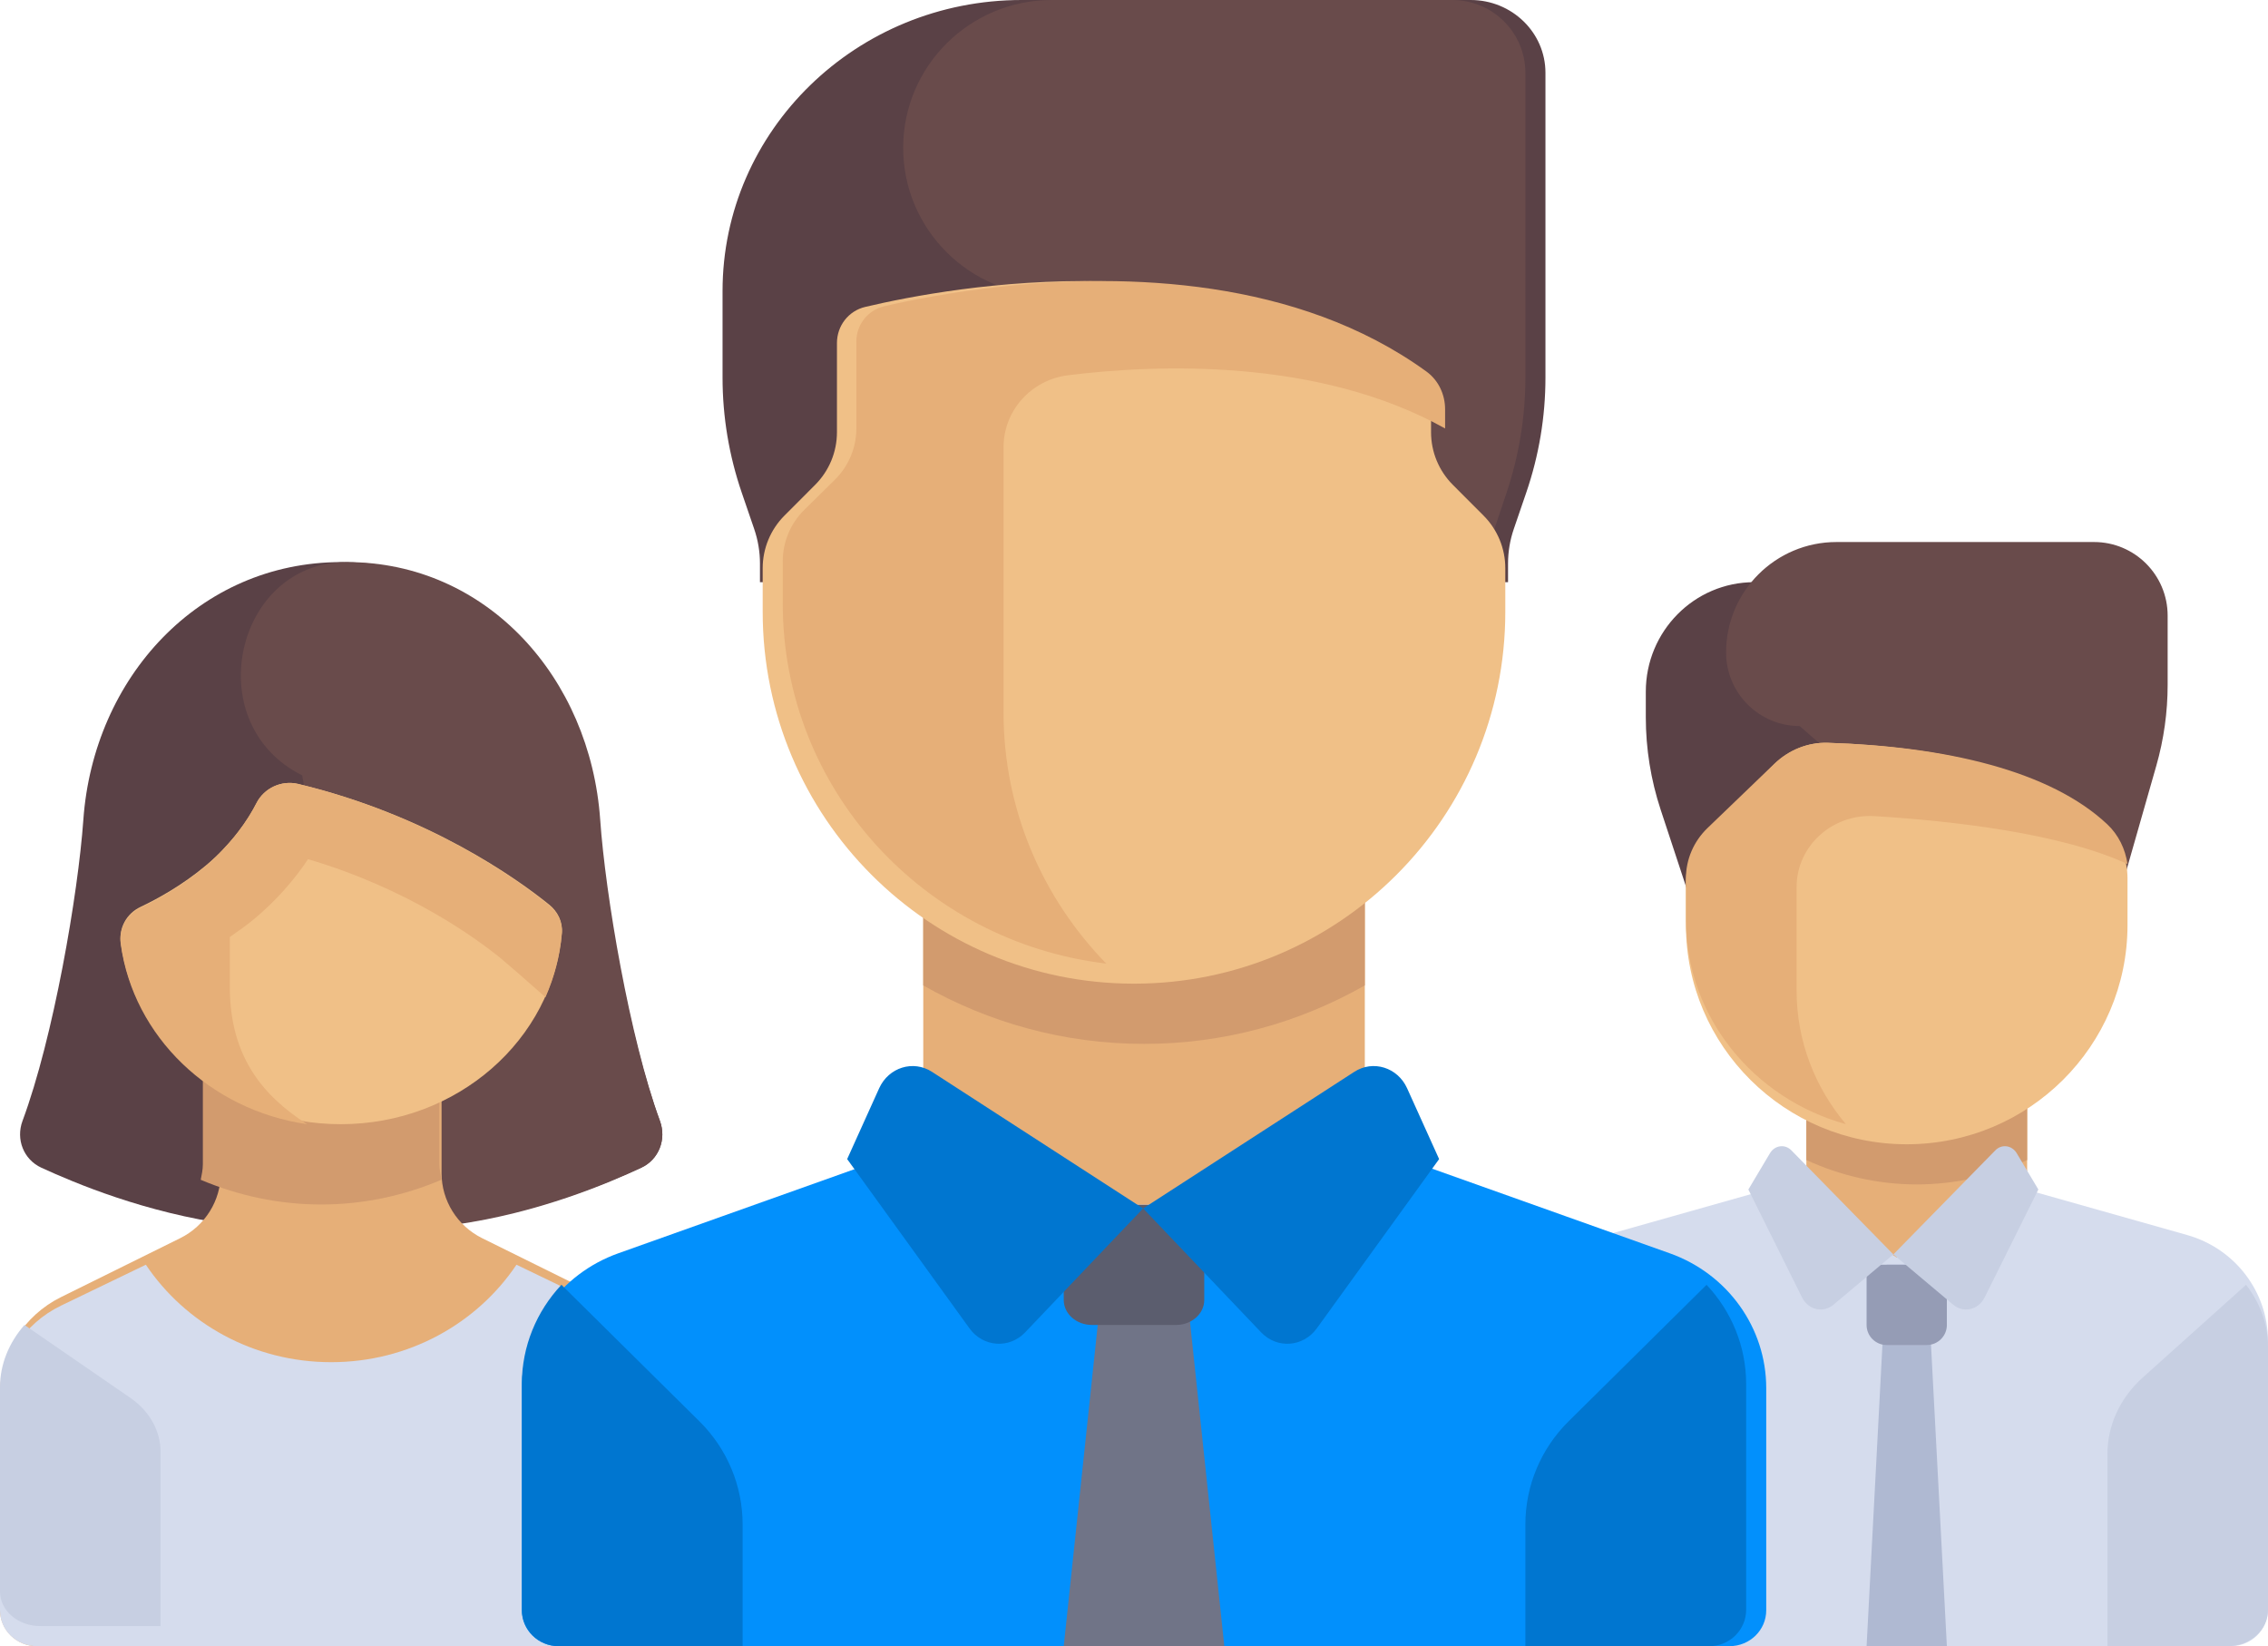 <svg xmlns="http://www.w3.org/2000/svg" width="113" height="82" viewBox="0 0 113 82">
    <g fill="none">
        <path fill="#5A4146" d="M82 34.455v1.276c0 1.563.25 3.116.739 4.6L85.6 49H91V29h-3.6c-2.982 0-5.4 2.442-5.4 5.455z"/>
        <path fill="#694B4B" d="M107.436 38.142L104.334 49 89.667 36.167C87.642 36.167 86 34.525 86 32.5c0-3.037 2.463-5.5 5.5-5.5h12.833c2.025 0 3.667 1.642 3.667 3.667v3.446c0 1.362-.19 2.718-.564 4.029z"/>
        <path fill="#E6AF78" d="M90 55H101V63H90z"/>
        <path fill="#D29B6E" d="M90 57.786c1.7.777 3.555 1.214 5.5 1.214 1.945 0 3.8-.437 5.5-1.214V54H90v3.786z"/>
        <path fill="#D5DCED" d="M108.975 61.521L100.049 59l-5.55 3.641L88.95 59l-8.924 2.521C77.643 62.194 76 64.348 76 66.798V80.17c0 1.01.828 1.829 1.85 1.829h33.3c1.022 0 1.85-.819 1.85-1.83V66.799c0-2.45-1.643-4.604-4.025-5.277z"/>
        <path fill="#AFB9D2" d="M97 82L93 82 94 63 96 63z"/>
        <path fill="#F0C087" d="M95 57c-6.075 0-11-4.89-11-10.921v-2.133c0-.965.386-1.891 1.074-2.574l3.324-3.3c.704-.7 1.667-1.101 2.662-1.07 5.86.183 11.048 1.43 13.883 4.18.695.673 1.057 1.614 1.057 2.577v2.32C106 52.11 101.075 57 95 57z"/>
        <path fill="#E6AF78" d="M89.513 44.184c0-2.039 1.78-3.66 3.895-3.53 3.71.228 9.215.824 12.592 2.387-.11-.746-.443-1.45-1.008-1.98-2.842-2.67-8.041-3.881-13.916-4.06-.997-.03-1.962.36-2.667 1.04l-3.332 3.204c-.69.663-1.077 1.563-1.077 2.5v2.071c0 4.837 3.37 8.909 7.97 10.184-1.53-1.818-2.457-4.125-2.457-6.649v-5.167z"/>
        <path fill="#C7CFE2" d="M105 72.429c0-1.428.632-2.798 1.757-3.808L111.906 64c.688.883 1.094 1.946 1.094 3.08v13.125c0 .991-.895 1.795-2 1.795h-6v-9.571z"/>
        <path fill="#959CB5" d="M96 67h-2c-.552 0-1-.448-1-1v-3h4v3c0 .552-.448 1-1 1z"/>
        <g fill="#C7CFE2">
            <path d="M7.334 5.486L4.35 7.992c-.513.432-1.256.259-1.567-.365L.11 2.253 1.186.446c.239-.4.748-.469 1.067-.143l5.08 5.183zM7.334 5.486l2.982 2.506c.514.432 1.256.26 1.567-.365l2.675-5.374L13.481.446c-.239-.4-.748-.469-1.067-.143l-5.08 5.183z" transform="translate(87 57)"/>
        </g>
        <path fill="#5A4146" d="M32.878 55.835c-1.543-4.15-2.767-11.286-3.031-15.002C29.344 33.763 24.095 28 17 28S4.656 33.763 4.153 40.833c-.264 3.715-1.488 10.851-3.031 15.002-.34.916.052 1.925.94 2.333 1.654.76 5.18 2.251 9.432 2.832h11.012c4.232-.582 7.783-2.073 9.432-2.832.888-.408 1.28-1.417.94-2.333z"/>
        <path fill="#694B4B" d="M31.958 58.168c.871-.408 1.257-1.417.923-2.333-1.516-4.15-2.718-11.286-2.977-15.002C29.41 33.763 24.255 28 17.288 28h-.052c-5.346.023-7.236 7.56-2.634 10.372.277.169.454.25.454.25L19.087 61h3.608c4.156-.582 7.643-2.074 9.263-2.832z"/>
        <path fill="#E6AF78" d="M29.96 64.613l-5.933-2.933C22.784 61.066 22 59.81 22 58.438V53H11v5.438c0 1.373-.785 2.628-2.027 3.242L3.04 64.613C1.177 65.534 0 67.417 0 69.476v10.711C0 81.188.82 82 1.833 82h29.334C32.179 82 33 81.188 33 80.187v-10.71c0-2.06-1.177-3.943-3.04-4.864z"/>
        <path fill="#D29B6E" d="M16 60c2.116 0 4.142-.444 6-1.234-.049-.252-.106-.503-.106-.766v-6H10.107v6c0 .265-.057.517-.106.77 1.859.786 3.884 1.23 6 1.23z"/>
        <path fill="#D5DCED" d="M29.96 65.038L25.733 63c-1.96 2.919-5.359 4.855-9.233 4.855-3.874 0-7.273-1.936-9.233-4.855L3.04 65.038C1.177 65.937 0 67.773 0 69.783v10.449C0 81.208.82 82 1.833 82h29.334C32.179 82 33 81.208 33 80.232v-10.45c0-2.009-1.177-3.845-3.04-4.744z"/>
        <path fill="#F0C087" d="M16.977 56c-5.62 0-10.26-3.935-10.96-9.028-.102-.738.276-1.461.984-1.796.848-.402 2.08-1.079 3.26-2.067 1.314-1.1 2.085-2.26 2.52-3.111.375-.734 1.237-1.148 2.077-.947 6.486 1.552 10.901 4.718 12.503 6.01.43.347.678.859.634 1.39C27.549 51.794 22.786 56 16.977 56z"/>
        <path fill="#E6AF78" d="M27.361 45.104c-1.601-1.302-6.017-4.49-12.503-6.053-.84-.203-1.702.215-2.077.954-.33.65-.874 1.477-1.683 2.321l-.001.006c-.251.269-.518.538-.836.806-1.18.995-2.412 1.677-3.26 2.081-.708.337-1.086 1.066-.985 1.81.63 4.605 4.445 8.272 9.285 8.971-2.205-1.418-3.85-3.367-3.85-6.842v-2.482c.418-.292.84-.583 1.263-.94 1.024-.864 1.918-1.862 2.634-2.937 4.962 1.463 8.326 3.9 9.6 4.936.35.289 1.216 1.043 2.23 1.942.436-.992.724-2.056.817-3.174.044-.534-.204-1.05-.634-1.4z"/>
        <path fill="#C7CFE2" d="M1.22 66C.448 66.88 0 67.96 0 69.104v10.174C0 80.23.895 81 2 81h6v-8.675c0-1.046-.552-2.036-1.501-2.69L1.219 66z"/>
        <path fill="#0290FC" d="M83.199 62.433L67.94 57 57 60.572 46.059 57 30.8 62.433C27.92 63.46 26 66.143 26 69.146v11.068C26 81.2 26.816 82 27.824 82h58.352C87.184 82 88 81.2 88 80.214V69.146c0-3.004-1.919-5.686-4.801-6.713z"/>
        <path fill="#707487" d="M54.905 64L53 82 61 82 59.095 64z"/>
        <path fill="#5B5D6E" d="M58.6 66h-4.2c-.773 0-1.4-.557-1.4-1.245V60h7v4.755c0 .687-.627 1.245-1.4 1.245z"/>
        <path fill="#0076D0" d="M85.027 64C86.264 65.315 87 67.065 87 68.943v11.243C87 81.188 86.18 82 85.167 82H76v-6.064c0-1.924.773-3.77 2.148-5.13L85.027 64z"/>
        <path fill="#5A4146" d="M77 18.809V3.625C77 1.623 75.331 0 73.273 0H50.909C42.675 0 36 6.492 36 14.5v4.309c0 1.948.323 3.883.956 5.731l.62 1.81c.19.555.288 1.135.288 1.72V29h37.272v-.93c0-.585.097-1.165.287-1.72l.62-1.81c.634-1.848.957-3.783.957-5.731z"/>
        <path fill="#694B4B" d="M45 7.363c0 4.067 3.317 7.364 7.408 7.364h1.026L53.929 29h20.247v-.93c0-.585.095-1.165.281-1.72l.607-1.81c.62-1.848.936-3.783.936-5.731V3.625C76 1.623 74.367 0 72.353 0H52.408C48.317 0 45 3.297 45 7.363z"/>
        <path fill="#E6AF78" d="M46 44H68V60H46z"/>
        <path fill="#D29B6E" d="M46 49.087C49.24 50.929 52.988 52 57 52s7.762-1.071 11-2.913V43H46v6.087z"/>
        <g fill="#0076D0">
            <path d="M14.955 7.197L9.076 13.37c-.79.83-2.096.737-2.771-.198L.209 4.738 1.803 1.21C2.273.17 3.501-.213 4.435.392l10.52 6.805zM14.955 7.197l5.88 6.173c.79.83 2.096.737 2.771-.198l6.096-8.434-1.595-3.528C27.637.17 26.41-.213 25.475.392l-10.52 6.805z" transform="translate(42 53)"/>
        </g>
        <path fill="#F0C087" d="M56.5 49C46.283 49 38 40.706 38 30.474v-2.17c0-.983.39-1.925 1.084-2.62l1.532-1.535c.694-.695 1.084-1.637 1.084-2.62v-4.44c0-.859.575-1.604 1.409-1.801 4.375-1.035 17.99-3.486 27.257 3.338.602.443.934 1.17.934 1.919v.984c0 .983.39 1.925 1.084 2.62l1.532 1.535c.694.694 1.084 1.637 1.084 2.62v2.17C75 40.706 66.718 49 56.5 49z"/>
        <path fill="#E6AF78" d="M71.074 18.51C64.616 13.827 56.037 13.625 50 14.266c-2.546.27-4.65.688-5.937.987-.826.193-1.396.92-1.396 1.757v4.332c0 .96-.386 1.879-1.074 2.557l-1.519 1.497c-.688.678-1.074 1.598-1.074 2.557v2.117c0 9.242 7.04 16.85 16.118 17.93C51.955 44.752 50 40.35 50 35.492V22.281c0-1.832 1.382-3.363 3.225-3.59 4.4-.544 12.458-.871 18.775 2.652v-.96c0-.73-.33-1.44-.926-1.873z"/>
        <path fill="#0076D0" d="M27.973 64C26.736 65.315 26 67.065 26 68.943v11.243c0 1.002.82 1.814 1.833 1.814H37v-6.064c0-1.924-.773-3.77-2.148-5.13L27.973 64z"/>
    </g>
</svg>
